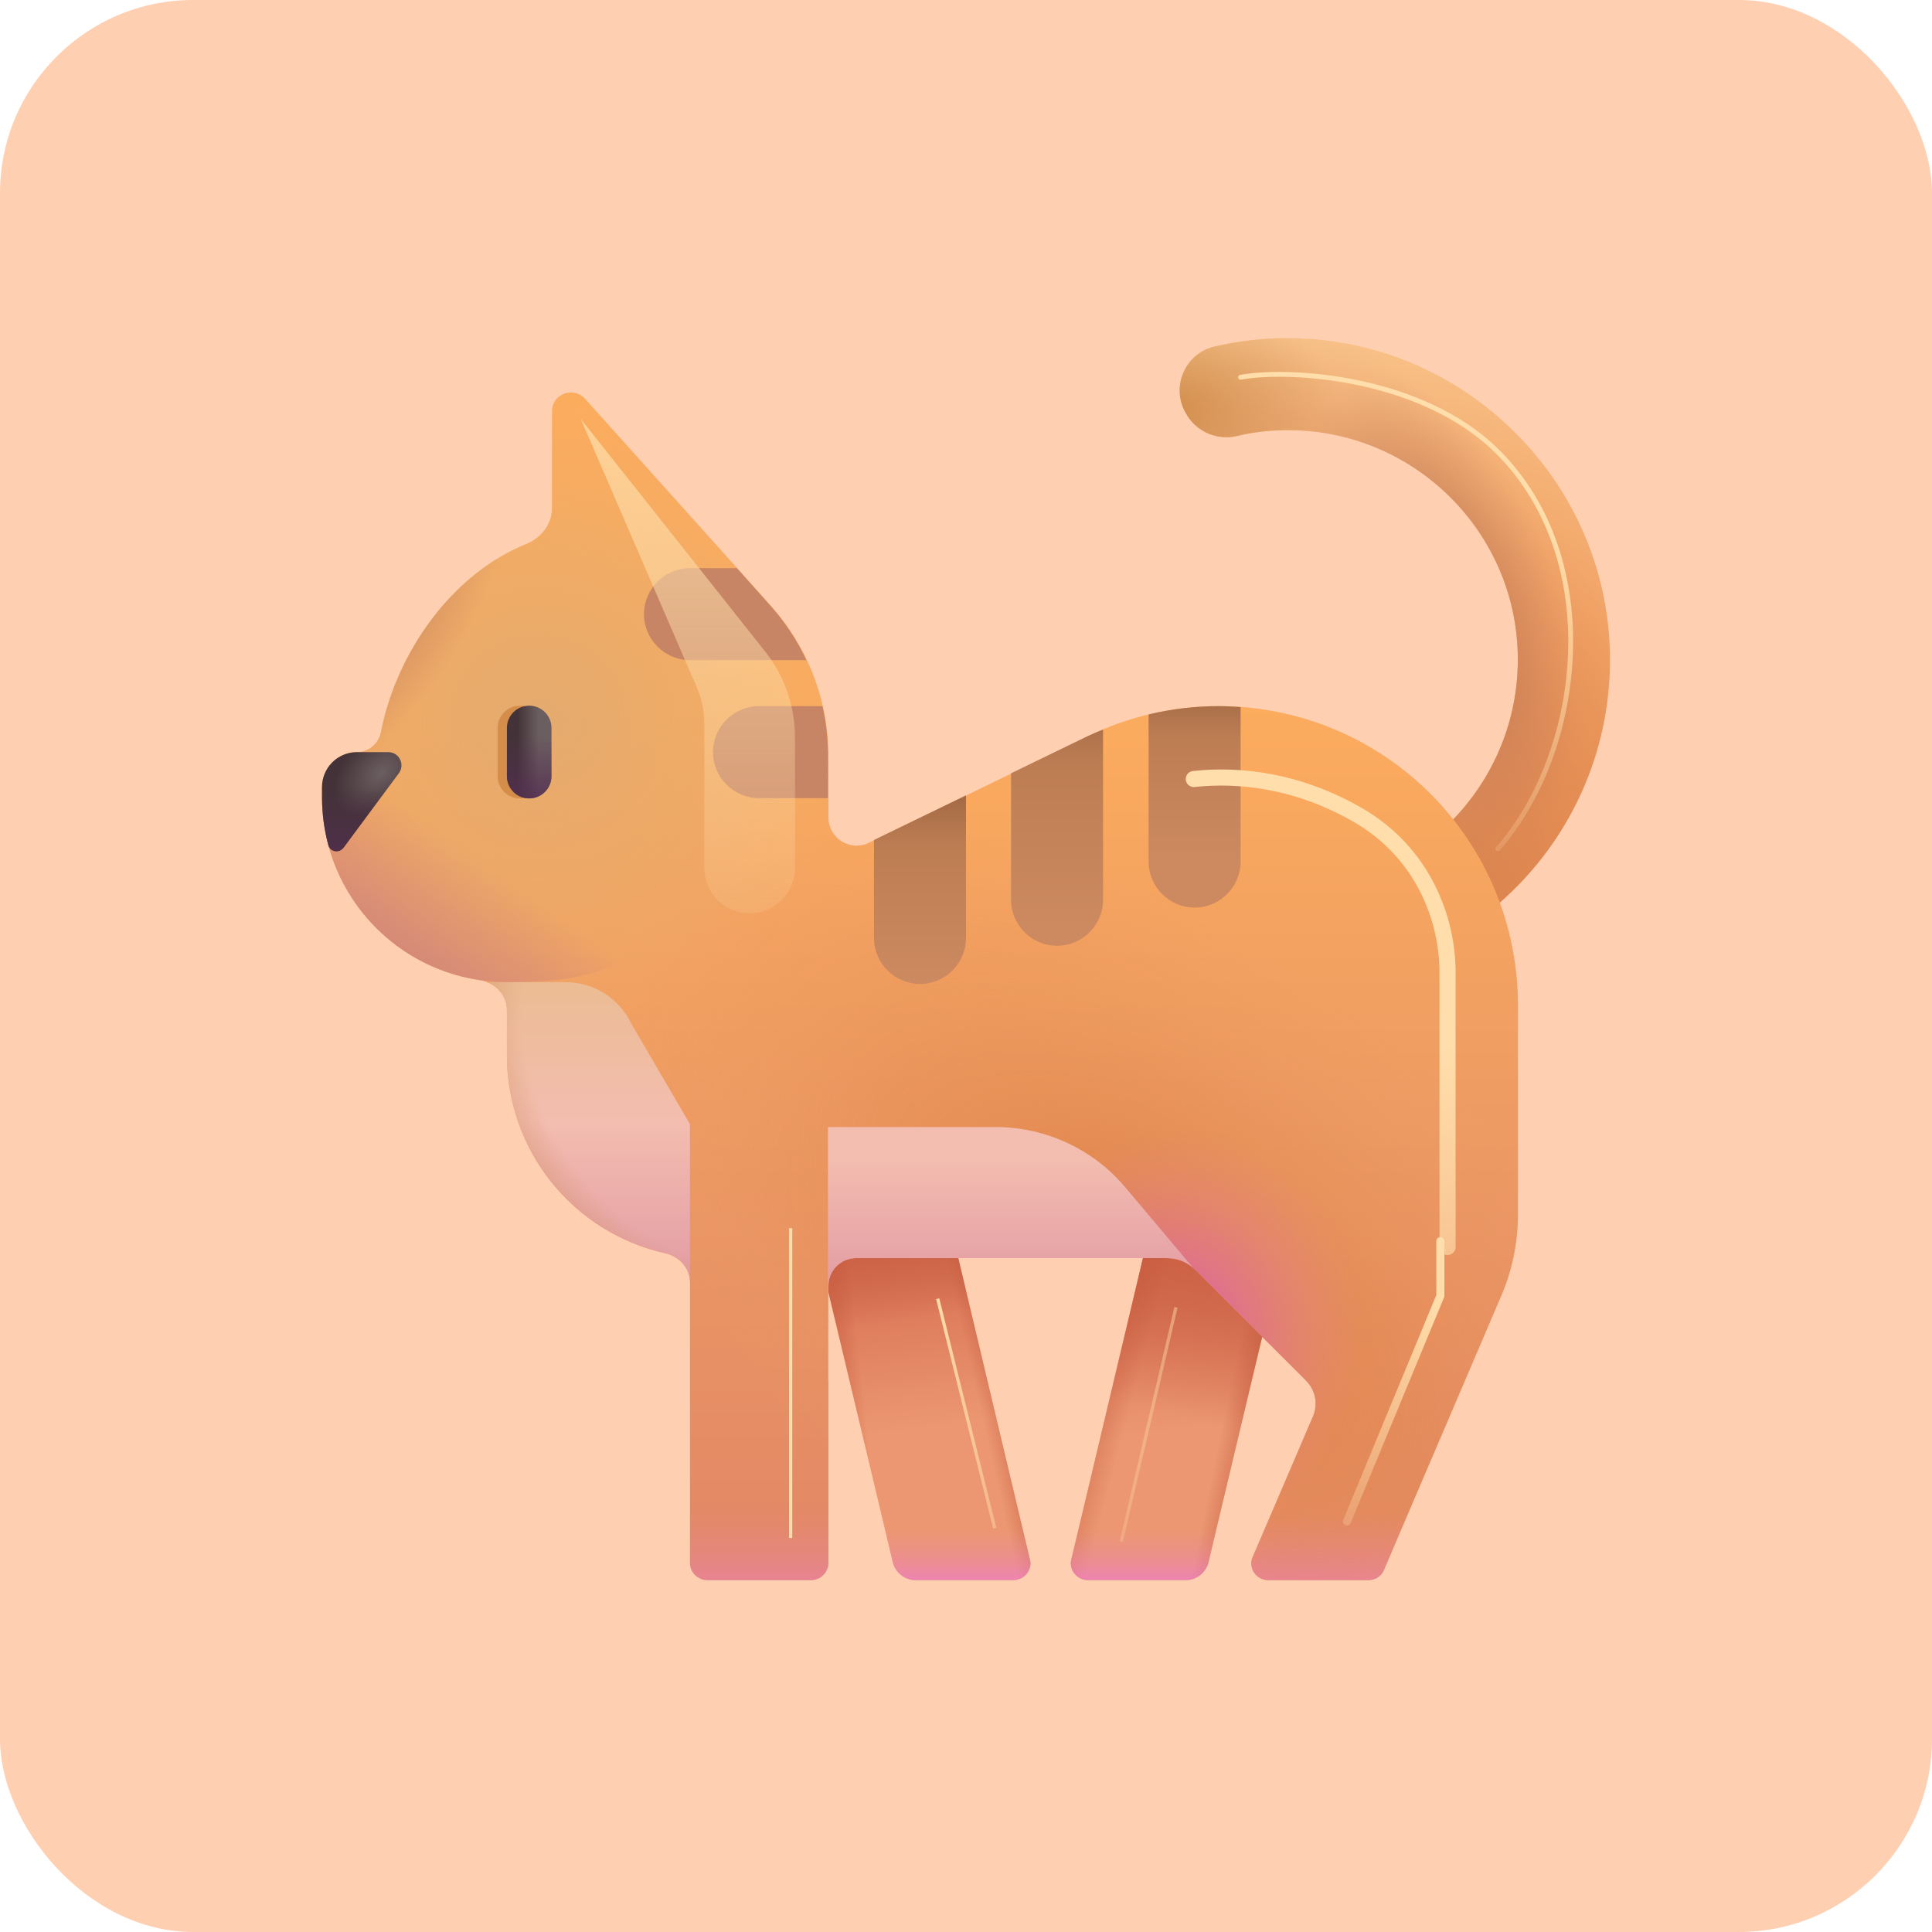 <svg width="120" height="120" viewBox="0 0 120 120" fill="none" xmlns="http://www.w3.org/2000/svg">
<rect width="120" height="120" rx="12" fill="#FFCFB1"/>
<path d="M62.942 98.144H56.856C56.199 98.144 55.628 97.687 55.457 97.058L49.999 74.144H58.571L63.971 96.858C64.142 97.487 63.628 98.144 62.942 98.144Z" fill="url(#paint0_linear_855_2567)"/>
<path d="M62.942 98.144H56.856C56.199 98.144 55.628 97.687 55.457 97.058L49.999 74.144H58.571L63.971 96.858C64.142 97.487 63.628 98.144 62.942 98.144Z" fill="url(#paint1_linear_855_2567)"/>
<path d="M62.942 98.144H56.856C56.199 98.144 55.628 97.687 55.457 97.058L49.999 74.144H58.571L63.971 96.858C64.142 97.487 63.628 98.144 62.942 98.144Z" fill="url(#paint2_linear_855_2567)"/>
<path d="M62.942 98.144H56.856C56.199 98.144 55.628 97.687 55.457 97.058L49.999 74.144H58.571L63.971 96.858C64.142 97.487 63.628 98.144 62.942 98.144Z" fill="url(#paint3_linear_855_2567)"/>
<path d="M62.942 98.144H56.856C56.199 98.144 55.628 97.687 55.457 97.058L49.999 74.144H58.571L63.971 96.858C64.142 97.487 63.628 98.144 62.942 98.144Z" fill="url(#paint4_linear_855_2567)"/>
<path d="M67.571 98.144H73.656C74.313 98.144 74.885 97.687 75.056 97.058L80.513 74.144H71.942L66.542 96.858C66.371 97.487 66.885 98.144 67.571 98.144Z" fill="url(#paint5_linear_855_2567)"/>
<path d="M67.571 98.144H73.656C74.313 98.144 74.885 97.687 75.056 97.058L80.513 74.144H71.942L66.542 96.858C66.371 97.487 66.885 98.144 67.571 98.144Z" fill="url(#paint6_linear_855_2567)"/>
<path d="M67.571 98.144H73.656C74.313 98.144 74.885 97.687 75.056 97.058L80.513 74.144H71.942L66.542 96.858C66.371 97.487 66.885 98.144 67.571 98.144Z" fill="url(#paint7_linear_855_2567)"/>
<path d="M67.571 98.144H73.656C74.313 98.144 74.885 97.687 75.056 97.058L80.513 74.144H71.942L66.542 96.858C66.371 97.487 66.885 98.144 67.571 98.144Z" fill="url(#paint8_linear_855_2567)"/>
<path d="M67.571 98.144H73.656C74.313 98.144 74.885 97.687 75.056 97.058L80.513 74.144H71.942L66.542 96.858C66.371 97.487 66.885 98.144 67.571 98.144Z" fill="url(#paint9_linear_855_2567)"/>
<path d="M80.199 21.003C78.57 20.974 76.97 21.174 75.456 21.517C73.542 21.945 72.656 24.174 73.742 25.803C73.742 25.831 73.77 25.831 73.77 25.86C74.427 26.86 75.627 27.345 76.799 27.088C77.827 26.831 78.913 26.717 79.999 26.717C88.113 26.717 94.684 33.517 94.256 41.717C93.884 49.002 87.999 54.916 80.684 55.259C78.342 55.373 76.142 54.916 74.17 54.031C73.942 54.488 73.57 54.859 73.17 55.173C73.199 56.631 73.142 58.231 72.685 59.602C74.942 60.516 77.427 61.002 79.999 61.002C91.141 61.002 100.141 51.888 99.998 40.717C99.856 29.917 90.999 21.117 80.199 21.003Z" fill="url(#paint10_radial_855_2567)"/>
<path d="M80.199 21.003C78.57 20.974 76.97 21.174 75.456 21.517C73.542 21.945 72.656 24.174 73.742 25.803C73.742 25.831 73.77 25.831 73.77 25.86C74.427 26.86 75.627 27.345 76.799 27.088C77.827 26.831 78.913 26.717 79.999 26.717C88.113 26.717 94.684 33.517 94.256 41.717C93.884 49.002 87.999 54.916 80.684 55.259C78.342 55.373 76.142 54.916 74.17 54.031C73.942 54.488 73.57 54.859 73.17 55.173C73.199 56.631 73.142 58.231 72.685 59.602C74.942 60.516 77.427 61.002 79.999 61.002C91.141 61.002 100.141 51.888 99.998 40.717C99.856 29.917 90.999 21.117 80.199 21.003Z" fill="url(#paint11_radial_855_2567)"/>
<path d="M80.199 21.003C78.57 20.974 76.97 21.174 75.456 21.517C73.542 21.945 72.656 24.174 73.742 25.803C73.742 25.831 73.77 25.831 73.77 25.86C74.427 26.86 75.627 27.345 76.799 27.088C77.827 26.831 78.913 26.717 79.999 26.717C88.113 26.717 94.684 33.517 94.256 41.717C93.884 49.002 87.999 54.916 80.684 55.259C78.342 55.373 76.142 54.916 74.17 54.031C73.942 54.488 73.57 54.859 73.17 55.173C73.199 56.631 73.142 58.231 72.685 59.602C74.942 60.516 77.427 61.002 79.999 61.002C91.141 61.002 100.141 51.888 99.998 40.717C99.856 29.917 90.999 21.117 80.199 21.003Z" fill="url(#paint12_radial_855_2567)"/>
<path d="M80.199 21.003C78.57 20.974 76.97 21.174 75.456 21.517C73.542 21.945 72.656 24.174 73.742 25.803C73.742 25.831 73.77 25.831 73.77 25.86C74.427 26.86 75.627 27.345 76.799 27.088C77.827 26.831 78.913 26.717 79.999 26.717C88.113 26.717 94.684 33.517 94.256 41.717C93.884 49.002 87.999 54.916 80.684 55.259C78.342 55.373 76.142 54.916 74.17 54.031C73.942 54.488 73.57 54.859 73.17 55.173C73.199 56.631 73.142 58.231 72.685 59.602C74.942 60.516 77.427 61.002 79.999 61.002C91.141 61.002 100.141 51.888 99.998 40.717C99.856 29.917 90.999 21.117 80.199 21.003Z" fill="url(#paint13_radial_855_2567)"/>
<path d="M75.713 43.859C72.913 43.859 70.113 44.488 67.599 45.717L53.971 52.345C52.799 52.916 51.456 52.059 51.456 50.773V46.974C51.456 43.402 50.114 40.145 47.914 37.66L36.343 24.774C35.628 23.974 34.285 24.46 34.285 25.545V31.582C34.285 32.583 33.588 33.428 32.663 33.802C28.106 35.639 24.631 40.497 23.657 45.488C23.514 46.202 22.886 46.717 22.171 46.717C21.596 46.717 21.043 46.945 20.636 47.352C20.229 47.76 20 48.312 20 48.888V49.516C20 52.267 20.987 54.926 22.781 57.01C24.575 59.095 27.057 60.467 29.777 60.876C30.714 61.016 31.485 61.77 31.485 62.716V65.545C31.484 68.407 32.458 71.184 34.246 73.42C36.034 75.655 38.53 77.215 41.322 77.842C42.185 78.033 42.857 78.759 42.857 79.642V97.087C42.857 97.658 43.342 98.144 43.942 98.144H50.371C50.971 98.144 51.456 97.658 51.456 97.058V79.859C51.456 79.404 51.637 78.968 51.959 78.647C52.28 78.325 52.716 78.144 53.171 78.144H72.485C73.142 78.144 73.77 78.402 74.228 78.859L81.113 85.744C81.713 86.344 81.885 87.23 81.542 88.001L77.828 96.658C77.485 97.344 77.999 98.144 78.77 98.144H84.999C85.427 98.144 85.827 97.887 85.97 97.487L93.17 80.659C93.913 79.002 94.284 77.202 94.284 75.402V62.431C94.284 59.992 93.804 57.577 92.871 55.324C91.937 53.071 90.569 51.023 88.845 49.299C87.121 47.574 85.073 46.206 82.82 45.273C80.567 44.34 78.152 43.859 75.713 43.859Z" fill="url(#paint14_linear_855_2567)"/>
<path d="M75.713 43.859C72.913 43.859 70.113 44.488 67.599 45.717L53.971 52.345C52.799 52.916 51.456 52.059 51.456 50.773V46.974C51.456 43.402 50.114 40.145 47.914 37.66L36.343 24.774C35.628 23.974 34.285 24.46 34.285 25.545V31.582C34.285 32.583 33.588 33.428 32.663 33.802C28.106 35.639 24.631 40.497 23.657 45.488C23.514 46.202 22.886 46.717 22.171 46.717C21.596 46.717 21.043 46.945 20.636 47.352C20.229 47.76 20 48.312 20 48.888V49.516C20 52.267 20.987 54.926 22.781 57.01C24.575 59.095 27.057 60.467 29.777 60.876C30.714 61.016 31.485 61.77 31.485 62.716V65.545C31.484 68.407 32.458 71.184 34.246 73.42C36.034 75.655 38.53 77.215 41.322 77.842C42.185 78.033 42.857 78.759 42.857 79.642V97.087C42.857 97.658 43.342 98.144 43.942 98.144H50.371C50.971 98.144 51.456 97.658 51.456 97.058V79.859C51.456 79.404 51.637 78.968 51.959 78.647C52.28 78.325 52.716 78.144 53.171 78.144H72.485C73.142 78.144 73.77 78.402 74.228 78.859L81.113 85.744C81.713 86.344 81.885 87.23 81.542 88.001L77.828 96.658C77.485 97.344 77.999 98.144 78.77 98.144H84.999C85.427 98.144 85.827 97.887 85.97 97.487L93.17 80.659C93.913 79.002 94.284 77.202 94.284 75.402V62.431C94.284 59.992 93.804 57.577 92.871 55.324C91.937 53.071 90.569 51.023 88.845 49.299C87.121 47.574 85.073 46.206 82.82 45.273C80.567 44.34 78.152 43.859 75.713 43.859Z" fill="url(#paint15_radial_855_2567)"/>
<path d="M75.713 43.859C72.913 43.859 70.113 44.488 67.599 45.717L53.971 52.345C52.799 52.916 51.456 52.059 51.456 50.773V46.974C51.456 43.402 50.114 40.145 47.914 37.66L36.343 24.774C35.628 23.974 34.285 24.46 34.285 25.545V31.582C34.285 32.583 33.588 33.428 32.663 33.802C28.106 35.639 24.631 40.497 23.657 45.488C23.514 46.202 22.886 46.717 22.171 46.717C21.596 46.717 21.043 46.945 20.636 47.352C20.229 47.76 20 48.312 20 48.888V49.516C20 52.267 20.987 54.926 22.781 57.01C24.575 59.095 27.057 60.467 29.777 60.876C30.714 61.016 31.485 61.77 31.485 62.716V65.545C31.484 68.407 32.458 71.184 34.246 73.42C36.034 75.655 38.53 77.215 41.322 77.842C42.185 78.033 42.857 78.759 42.857 79.642V97.087C42.857 97.658 43.342 98.144 43.942 98.144H50.371C50.971 98.144 51.456 97.658 51.456 97.058V79.859C51.456 79.404 51.637 78.968 51.959 78.647C52.28 78.325 52.716 78.144 53.171 78.144H72.485C73.142 78.144 73.77 78.402 74.228 78.859L81.113 85.744C81.713 86.344 81.885 87.23 81.542 88.001L77.828 96.658C77.485 97.344 77.999 98.144 78.77 98.144H84.999C85.427 98.144 85.827 97.887 85.97 97.487L93.17 80.659C93.913 79.002 94.284 77.202 94.284 75.402V62.431C94.284 59.992 93.804 57.577 92.871 55.324C91.937 53.071 90.569 51.023 88.845 49.299C87.121 47.574 85.073 46.206 82.82 45.273C80.567 44.34 78.152 43.859 75.713 43.859Z" fill="url(#paint16_linear_855_2567)"/>
<path d="M75.713 43.859C72.913 43.859 70.113 44.488 67.599 45.717L53.971 52.345C52.799 52.916 51.456 52.059 51.456 50.773V46.974C51.456 43.402 50.114 40.145 47.914 37.66L36.343 24.774C35.628 23.974 34.285 24.46 34.285 25.545V31.582C34.285 32.583 33.588 33.428 32.663 33.802C28.106 35.639 24.631 40.497 23.657 45.488C23.514 46.202 22.886 46.717 22.171 46.717C21.596 46.717 21.043 46.945 20.636 47.352C20.229 47.76 20 48.312 20 48.888V49.516C20 52.267 20.987 54.926 22.781 57.01C24.575 59.095 27.057 60.467 29.777 60.876C30.714 61.016 31.485 61.77 31.485 62.716V65.545C31.484 68.407 32.458 71.184 34.246 73.42C36.034 75.655 38.53 77.215 41.322 77.842C42.185 78.033 42.857 78.759 42.857 79.642V97.087C42.857 97.658 43.342 98.144 43.942 98.144H50.371C50.971 98.144 51.456 97.658 51.456 97.058V79.859C51.456 79.404 51.637 78.968 51.959 78.647C52.28 78.325 52.716 78.144 53.171 78.144H72.485C73.142 78.144 73.77 78.402 74.228 78.859L81.113 85.744C81.713 86.344 81.885 87.23 81.542 88.001L77.828 96.658C77.485 97.344 77.999 98.144 78.77 98.144H84.999C85.427 98.144 85.827 97.887 85.97 97.487L93.17 80.659C93.913 79.002 94.284 77.202 94.284 75.402V62.431C94.284 59.992 93.804 57.577 92.871 55.324C91.937 53.071 90.569 51.023 88.845 49.299C87.121 47.574 85.073 46.206 82.82 45.273C80.567 44.34 78.152 43.859 75.713 43.859Z" fill="url(#paint17_radial_855_2567)"/>
<path d="M75.713 43.859C72.913 43.859 70.113 44.488 67.599 45.717L53.971 52.345C52.799 52.916 51.456 52.059 51.456 50.773V46.974C51.456 43.402 50.114 40.145 47.914 37.66L36.343 24.774C35.628 23.974 34.285 24.46 34.285 25.545V31.582C34.285 32.583 33.588 33.428 32.663 33.802C28.106 35.639 24.631 40.497 23.657 45.488C23.514 46.202 22.886 46.717 22.171 46.717C21.596 46.717 21.043 46.945 20.636 47.352C20.229 47.76 20 48.312 20 48.888V49.516C20 52.267 20.987 54.926 22.781 57.01C24.575 59.095 27.057 60.467 29.777 60.876C30.714 61.016 31.485 61.77 31.485 62.716V65.545C31.484 68.407 32.458 71.184 34.246 73.42C36.034 75.655 38.53 77.215 41.322 77.842C42.185 78.033 42.857 78.759 42.857 79.642V97.087C42.857 97.658 43.342 98.144 43.942 98.144H50.371C50.971 98.144 51.456 97.658 51.456 97.058V79.859C51.456 79.404 51.637 78.968 51.959 78.647C52.28 78.325 52.716 78.144 53.171 78.144H72.485C73.142 78.144 73.77 78.402 74.228 78.859L81.113 85.744C81.713 86.344 81.885 87.23 81.542 88.001L77.828 96.658C77.485 97.344 77.999 98.144 78.77 98.144H84.999C85.427 98.144 85.827 97.887 85.97 97.487L93.17 80.659C93.913 79.002 94.284 77.202 94.284 75.402V62.431C94.284 59.992 93.804 57.577 92.871 55.324C91.937 53.071 90.569 51.023 88.845 49.299C87.121 47.574 85.073 46.206 82.82 45.273C80.567 44.34 78.152 43.859 75.713 43.859Z" fill="url(#paint18_radial_855_2567)"/>
<path fill-rule="evenodd" clip-rule="evenodd" d="M74.099 78.736L69.914 73.773C67.914 71.373 64.942 70.002 61.828 70.002H51.428V85.707H51.457V79.859C51.457 79.404 51.637 78.968 51.959 78.647C52.28 78.325 52.716 78.144 53.171 78.144H72.485C73.085 78.144 73.656 78.356 74.099 78.736Z" fill="url(#paint19_linear_855_2567)"/>
<path d="M42.856 79.642V69.83L39.214 63.582C38.844 62.808 38.262 62.156 37.537 61.699C36.811 61.242 35.971 61.001 35.114 61.002H30.248C30.603 61.13 30.91 61.363 31.131 61.668C31.352 61.974 31.475 62.339 31.485 62.716V65.545C31.484 68.407 32.457 71.185 34.245 73.42C36.033 75.655 38.529 77.215 41.322 77.842C42.185 78.033 42.856 78.759 42.856 79.642Z" fill="url(#paint20_linear_855_2567)"/>
<path d="M42.856 79.642V69.83L39.214 63.582C38.844 62.808 38.262 62.156 37.537 61.699C36.811 61.242 35.971 61.001 35.114 61.002H30.248C30.603 61.13 30.91 61.363 31.131 61.668C31.352 61.974 31.475 62.339 31.485 62.716V65.545C31.484 68.407 32.457 71.185 34.245 73.42C36.033 75.655 38.529 77.215 41.322 77.842C42.185 78.033 42.856 78.759 42.856 79.642Z" fill="url(#paint21_radial_855_2567)"/>
<path d="M51.456 46.974V50.773C49.968 51.588 46.008 55.985 39.331 59.368C37.071 60.511 35.625 61.002 31.485 61.002C28.439 61.002 25.518 59.792 23.364 57.638C21.21 55.484 20 52.563 20 49.516V48.888C20 47.688 20.971 46.717 22.171 46.717C22.886 46.717 23.514 46.202 23.657 45.488C24.743 39.917 28.943 34.517 34.285 33.288V25.545C34.285 24.46 35.628 23.974 36.343 24.774L47.914 37.66C50.114 40.145 51.456 43.402 51.456 46.974Z" fill="url(#paint22_linear_855_2567)"/>
<path d="M51.456 46.974V50.773C49.968 51.588 46.008 55.985 39.331 59.368C37.071 60.511 35.625 61.002 31.485 61.002C28.439 61.002 25.518 59.792 23.364 57.638C21.21 55.484 20 52.563 20 49.516V48.888C20 47.688 20.971 46.717 22.171 46.717C22.886 46.717 23.514 46.202 23.657 45.488C24.743 39.917 28.943 34.517 34.285 33.288V25.545C34.285 24.46 35.628 23.974 36.343 24.774L47.914 37.66C50.114 40.145 51.456 43.402 51.456 46.974Z" fill="url(#paint23_radial_855_2567)"/>
<path d="M57.142 61.116C58.714 61.116 59.999 59.831 59.999 58.259V49.402L54.285 52.173V58.259C54.285 59.831 55.571 61.116 57.142 61.116Z" fill="url(#paint24_linear_855_2567)"/>
<path d="M67.571 45.717L62.799 48.031V55.888C62.799 57.459 64.085 58.745 65.656 58.745C67.228 58.745 68.513 57.459 68.513 55.888V45.317C68.199 45.431 67.885 45.574 67.571 45.717Z" fill="url(#paint25_linear_855_2567)"/>
<path d="M75.713 43.859C74.228 43.859 72.77 44.031 71.342 44.374V53.516C71.342 55.088 72.627 56.373 74.199 56.373C75.77 56.373 77.056 55.088 77.056 53.516V43.916C76.599 43.888 76.142 43.859 75.713 43.859Z" fill="url(#paint26_linear_855_2567)"/>
<path d="M47.885 37.66L45.771 35.288H42.857C41.285 35.288 39.999 36.574 39.999 38.145C39.999 39.717 41.285 41.002 42.857 41.002H50.085C49.514 39.774 48.771 38.66 47.885 37.66ZM51.428 46.974C51.428 45.888 51.314 44.859 51.085 43.859H47.142C45.571 43.859 44.285 45.145 44.285 46.716C44.285 48.288 45.571 49.574 47.142 49.574H51.428V46.974Z" fill="#C78565"/>
<path d="M24.771 48.031C25.171 47.488 24.8 46.717 24.114 46.717H22.171C21.596 46.717 21.043 46.945 20.636 47.352C20.229 47.76 20 48.312 20 48.888V49.517C20 50.545 20.14 51.545 20.394 52.488C20.511 52.925 21.071 53.008 21.343 52.645L24.771 48.031Z" fill="url(#paint27_radial_855_2567)"/>
<path d="M24.771 48.031C25.171 47.488 24.8 46.717 24.114 46.717H22.171C21.596 46.717 21.043 46.945 20.636 47.352C20.229 47.76 20 48.312 20 48.888V49.517C20 50.545 20.14 51.545 20.394 52.488C20.511 52.925 21.071 53.008 21.343 52.645L24.771 48.031Z" fill="url(#paint28_linear_855_2567)"/>
<g filter="url(#filter0_f_855_2567)">
<path d="M58.242 80.664L61.785 94.918" stroke="url(#paint29_linear_855_2567)" stroke-width="0.2"/>
</g>
<g filter="url(#filter1_f_855_2567)">
<path d="M49.108 76.287V95.527" stroke="url(#paint30_linear_855_2567)" stroke-width="0.2"/>
</g>
<g filter="url(#filter2_f_855_2567)">
<path d="M73.042 81.199L69.647 95.75" stroke="url(#paint31_linear_855_2567)" stroke-opacity="0.5" stroke-width="0.2"/>
</g>
<g filter="url(#filter3_f_855_2567)">
<path d="M74.15 48.385C77.053 48.071 80.664 48.505 84.33 50.616C88.438 52.985 89.91 57.136 89.91 60.393V77.45" stroke="url(#paint32_linear_855_2567)" stroke-linecap="round"/>
</g>
<g filter="url(#filter4_f_855_2567)">
<path d="M89.464 77.09V80.485L83.662 94.501" stroke="url(#paint33_linear_855_2567)" stroke-width="0.5" stroke-linecap="round"/>
</g>
<g filter="url(#filter5_f_855_2567)">
<path d="M43.283 42.702L36.071 26.02L47.523 40.465C48.724 41.98 49.377 43.857 49.377 45.791V53.922C49.377 54.669 49.08 55.384 48.553 55.912C48.025 56.44 47.309 56.736 46.562 56.736C45.816 56.736 45.1 56.44 44.573 55.912C44.045 55.384 43.748 54.669 43.748 53.922V44.971C43.749 44.191 43.591 43.419 43.283 42.702Z" fill="url(#paint34_linear_855_2567)" fill-opacity="0.75"/>
</g>
<g filter="url(#filter6_f_855_2567)">
<path d="M32.291 43.831H32.288C31.524 43.831 30.905 44.45 30.905 45.214V48.208C30.905 48.972 31.524 49.591 32.288 49.591H32.291C33.055 49.591 33.674 48.972 33.674 48.208V45.214C33.674 44.45 33.055 43.831 32.291 43.831Z" fill="#D58E49"/>
</g>
<path d="M32.871 43.831H32.868C32.105 43.831 31.485 44.45 31.485 45.214V48.208C31.485 48.972 32.105 49.591 32.868 49.591H32.871C33.635 49.591 34.254 48.972 34.254 48.208V45.214C34.254 44.45 33.635 43.831 32.871 43.831Z" fill="url(#paint35_linear_855_2567)"/>
<path d="M32.871 43.831H32.868C32.105 43.831 31.485 44.45 31.485 45.214V48.208C31.485 48.972 32.105 49.591 32.868 49.591H32.871C33.635 49.591 34.254 48.972 34.254 48.208V45.214C34.254 44.45 33.635 43.831 32.871 43.831Z" fill="url(#paint36_linear_855_2567)"/>
<g filter="url(#filter7_f_855_2567)">
<path d="M77.053 23.431C80.207 22.866 88.393 23.431 93.036 28.074C99.784 34.822 98.304 46.734 93.036 52.717" stroke="url(#paint37_linear_855_2567)" stroke-width="0.3" stroke-linecap="round"/>
</g>
<defs>
<filter id="filter0_f_855_2567" x="57.445" y="79.94" width="5.137" height="15.702" filterUnits="userSpaceOnUse" color-interpolation-filters="sRGB">
<feFlood flood-opacity="0" result="BackgroundImageFix"/>
<feBlend mode="normal" in="SourceGraphic" in2="BackgroundImageFix" result="shape"/>
<feGaussianBlur stdDeviation="0.35" result="effect1_foregroundBlur_855_2567"/>
</filter>
<filter id="filter1_f_855_2567" x="48.308" y="75.587" width="1.6" height="20.64" filterUnits="userSpaceOnUse" color-interpolation-filters="sRGB">
<feFlood flood-opacity="0" result="BackgroundImageFix"/>
<feBlend mode="normal" in="SourceGraphic" in2="BackgroundImageFix" result="shape"/>
<feGaussianBlur stdDeviation="0.35" result="effect1_foregroundBlur_855_2567"/>
</filter>
<filter id="filter2_f_855_2567" x="68.85" y="80.476" width="4.989" height="15.997" filterUnits="userSpaceOnUse" color-interpolation-filters="sRGB">
<feFlood flood-opacity="0" result="BackgroundImageFix"/>
<feBlend mode="normal" in="SourceGraphic" in2="BackgroundImageFix" result="shape"/>
<feGaussianBlur stdDeviation="0.35" result="effect1_foregroundBlur_855_2567"/>
</filter>
<filter id="filter3_f_855_2567" x="70.65" y="44.793" width="22.76" height="36.157" filterUnits="userSpaceOnUse" color-interpolation-filters="sRGB">
<feFlood flood-opacity="0" result="BackgroundImageFix"/>
<feBlend mode="normal" in="SourceGraphic" in2="BackgroundImageFix" result="shape"/>
<feGaussianBlur stdDeviation="1.5" result="effect1_foregroundBlur_855_2567"/>
</filter>
<filter id="filter4_f_855_2567" x="81.412" y="74.84" width="10.303" height="21.911" filterUnits="userSpaceOnUse" color-interpolation-filters="sRGB">
<feFlood flood-opacity="0" result="BackgroundImageFix"/>
<feBlend mode="normal" in="SourceGraphic" in2="BackgroundImageFix" result="shape"/>
<feGaussianBlur stdDeviation="1" result="effect1_foregroundBlur_855_2567"/>
</filter>
<filter id="filter5_f_855_2567" x="35.071" y="25.02" width="15.306" height="32.717" filterUnits="userSpaceOnUse" color-interpolation-filters="sRGB">
<feFlood flood-opacity="0" result="BackgroundImageFix"/>
<feBlend mode="normal" in="SourceGraphic" in2="BackgroundImageFix" result="shape"/>
<feGaussianBlur stdDeviation="0.5" result="effect1_foregroundBlur_855_2567"/>
</filter>
<filter id="filter6_f_855_2567" x="30.405" y="43.331" width="3.769" height="6.76" filterUnits="userSpaceOnUse" color-interpolation-filters="sRGB">
<feFlood flood-opacity="0" result="BackgroundImageFix"/>
<feBlend mode="normal" in="SourceGraphic" in2="BackgroundImageFix" result="shape"/>
<feGaussianBlur stdDeviation="0.25" result="effect1_foregroundBlur_855_2567"/>
</filter>
<filter id="filter7_f_855_2567" x="76.303" y="22.501" width="22.006" height="30.965" filterUnits="userSpaceOnUse" color-interpolation-filters="sRGB">
<feFlood flood-opacity="0" result="BackgroundImageFix"/>
<feBlend mode="normal" in="SourceGraphic" in2="BackgroundImageFix" result="shape"/>
<feGaussianBlur stdDeviation="0.3" result="effect1_foregroundBlur_855_2567"/>
</filter>
<linearGradient id="paint0_linear_855_2567" x1="54.582" y1="89.079" x2="52.448" y2="70.319" gradientUnits="userSpaceOnUse">
<stop stop-color="#EC9771"/>
<stop offset="0.754" stop-color="#CF6247"/>
</linearGradient>
<linearGradient id="paint1_linear_855_2567" x1="54.385" y1="74.144" x2="55.528" y2="82.139" gradientUnits="userSpaceOnUse">
<stop stop-color="#CF6144"/>
<stop offset="1" stop-color="#BC5035" stop-opacity="0"/>
</linearGradient>
<linearGradient id="paint2_linear_855_2567" x1="62.528" y1="80.91" x2="59.528" y2="81.593" gradientUnits="userSpaceOnUse">
<stop stop-color="#CF6144"/>
<stop offset="1" stop-color="#BC5035" stop-opacity="0"/>
</linearGradient>
<linearGradient id="paint3_linear_855_2567" x1="49.999" y1="82.996" x2="53.2" y2="82.65" gradientUnits="userSpaceOnUse">
<stop stop-color="#CF6144"/>
<stop offset="1" stop-color="#BC5035" stop-opacity="0"/>
</linearGradient>
<linearGradient id="paint4_linear_855_2567" x1="57.002" y1="99.578" x2="57.002" y2="94.827" gradientUnits="userSpaceOnUse">
<stop stop-color="#EF74E3"/>
<stop offset="1" stop-color="#EB8D98" stop-opacity="0"/>
</linearGradient>
<linearGradient id="paint5_linear_855_2567" x1="71.093" y1="89.079" x2="68.956" y2="70.319" gradientUnits="userSpaceOnUse">
<stop stop-color="#EC9771"/>
<stop offset="0.754" stop-color="#CF6247"/>
</linearGradient>
<linearGradient id="paint6_linear_855_2567" x1="74.328" y1="74.144" x2="70.868" y2="87.393" gradientUnits="userSpaceOnUse">
<stop stop-color="#CF6144"/>
<stop offset="1" stop-color="#BC5035" stop-opacity="0"/>
</linearGradient>
<linearGradient id="paint7_linear_855_2567" x1="80.513" y1="82.439" x2="77.285" y2="81.779" gradientUnits="userSpaceOnUse">
<stop stop-color="#CF6144"/>
<stop offset="1" stop-color="#BC5035" stop-opacity="0"/>
</linearGradient>
<linearGradient id="paint8_linear_855_2567" x1="66.511" y1="82.996" x2="71.059" y2="84.199" gradientUnits="userSpaceOnUse">
<stop stop-color="#CF6144"/>
<stop offset="1" stop-color="#BC5035" stop-opacity="0"/>
</linearGradient>
<linearGradient id="paint9_linear_855_2567" x1="73.513" y1="99.578" x2="73.513" y2="94.827" gradientUnits="userSpaceOnUse">
<stop stop-color="#EF74E3"/>
<stop offset="1" stop-color="#EB8D98" stop-opacity="0"/>
</linearGradient>
<radialGradient id="paint10_radial_855_2567" cx="0" cy="0" r="1" gradientUnits="userSpaceOnUse" gradientTransform="translate(86.342 55.397) rotate(-58.259) scale(45.984)">
<stop stop-color="#E66F2C"/>
<stop offset="1" stop-color="#FFDEA7"/>
</radialGradient>
<radialGradient id="paint11_radial_855_2567" cx="0" cy="0" r="1" gradientUnits="userSpaceOnUse" gradientTransform="translate(72.685 25.394) rotate(5.714) scale(10.76 7.348)">
<stop stop-color="#D08E47"/>
<stop offset="1" stop-color="#D89B5A" stop-opacity="0"/>
</radialGradient>
<radialGradient id="paint12_radial_855_2567" cx="0" cy="0" r="1" gradientUnits="userSpaceOnUse" gradientTransform="translate(84.822 45.217) rotate(-30.964) scale(16.66 29.505)">
<stop stop-color="#D48B5E"/>
<stop offset="1" stop-color="#D48B5E" stop-opacity="0"/>
</radialGradient>
<radialGradient id="paint13_radial_855_2567" cx="0" cy="0" r="1" gradientUnits="userSpaceOnUse" gradientTransform="translate(89.284 37.537) rotate(-20.366) scale(12.571 25.028)">
<stop stop-color="#BB704E"/>
<stop offset="0.592" stop-color="#C38062" stop-opacity="0"/>
</radialGradient>
<linearGradient id="paint14_linear_855_2567" x1="57.142" y1="43.679" x2="57.142" y2="98.144" gradientUnits="userSpaceOnUse">
<stop stop-color="#FCAC5D"/>
<stop offset="0.469" stop-color="#EE9B63"/>
<stop offset="1" stop-color="#E28666"/>
</linearGradient>
<radialGradient id="paint15_radial_855_2567" cx="0" cy="0" r="1" gradientUnits="userSpaceOnUse" gradientTransform="translate(71.608 80.304) rotate(-51.193) scale(21.655 37.44)">
<stop stop-color="#DA7C40"/>
<stop offset="1" stop-color="#EC9964" stop-opacity="0"/>
</radialGradient>
<linearGradient id="paint16_linear_855_2567" x1="57.142" y1="102.55" x2="57.142" y2="93.787" gradientUnits="userSpaceOnUse">
<stop stop-color="#EF74E3"/>
<stop offset="1" stop-color="#EB8D98" stop-opacity="0"/>
</linearGradient>
<radialGradient id="paint17_radial_855_2567" cx="0" cy="0" r="1" gradientUnits="userSpaceOnUse" gradientTransform="translate(71.608 84.144) rotate(-58.299) scale(14.272 12.556)">
<stop stop-color="#D74DC9"/>
<stop offset="1" stop-color="#EB8D98" stop-opacity="0"/>
</radialGradient>
<radialGradient id="paint18_radial_855_2567" cx="0" cy="0" r="1" gradientUnits="userSpaceOnUse" gradientTransform="translate(33.573 44.86) rotate(56.411) scale(19.689 19.827)">
<stop stop-color="#E4AB6F"/>
<stop offset="1" stop-color="#E4AB6F" stop-opacity="0"/>
</radialGradient>
<linearGradient id="paint19_linear_855_2567" x1="62.814" y1="70.002" x2="62.814" y2="78.859" gradientUnits="userSpaceOnUse">
<stop offset="0.226" stop-color="#F3BDB0"/>
<stop offset="1" stop-color="#E5A0A5"/>
</linearGradient>
<linearGradient id="paint20_linear_855_2567" x1="36.554" y1="61.645" x2="36.554" y2="78.43" gradientUnits="userSpaceOnUse">
<stop stop-color="#ECBC95"/>
<stop offset="0.484" stop-color="#F3BDB0"/>
<stop offset="1" stop-color="#E5A0A5"/>
</linearGradient>
<radialGradient id="paint21_radial_855_2567" cx="0" cy="0" r="1" gradientUnits="userSpaceOnUse" gradientTransform="translate(42.322 67.003) rotate(145.797) scale(13.818 20.193)">
<stop offset="0.62" stop-color="#CF8C61" stop-opacity="0"/>
<stop offset="1" stop-color="#CF8C61"/>
</radialGradient>
<linearGradient id="paint22_linear_855_2567" x1="33.037" y1="55.753" x2="27.234" y2="63.788" gradientUnits="userSpaceOnUse">
<stop stop-color="#D1867C" stop-opacity="0"/>
<stop offset="0.849" stop-color="#D1867C"/>
</linearGradient>
<radialGradient id="paint23_radial_855_2567" cx="0" cy="0" r="1" gradientUnits="userSpaceOnUse" gradientTransform="translate(23.751 39.322) rotate(34.34) scale(10.921 29.733)">
<stop stop-color="#CF8C61"/>
<stop offset="0.414" stop-color="#CF8C61" stop-opacity="0"/>
</radialGradient>
<linearGradient id="paint24_linear_855_2567" x1="57.142" y1="49.402" x2="57.142" y2="61.116" gradientUnits="userSpaceOnUse">
<stop stop-color="#A36A45"/>
<stop offset="0.266" stop-color="#BD7D53"/>
<stop offset="1" stop-color="#CD8A60"/>
</linearGradient>
<linearGradient id="paint25_linear_855_2567" x1="65.656" y1="43.788" x2="65.656" y2="57.628" gradientUnits="userSpaceOnUse">
<stop stop-color="#A36A45"/>
<stop offset="0.266" stop-color="#BD7D53"/>
<stop offset="1" stop-color="#CD8A60"/>
</linearGradient>
<linearGradient id="paint26_linear_855_2567" x1="74.199" y1="42.897" x2="74.199" y2="53.611" gradientUnits="userSpaceOnUse">
<stop stop-color="#A36A45"/>
<stop offset="0.266" stop-color="#BD7D53"/>
<stop offset="1" stop-color="#CD8A60"/>
</linearGradient>
<radialGradient id="paint27_radial_855_2567" cx="0" cy="0" r="1" gradientUnits="userSpaceOnUse" gradientTransform="translate(23.706 47.983) rotate(140.717) scale(3.345 2.317)">
<stop offset="0.022" stop-color="#6B5E60"/>
<stop offset="0.991" stop-color="#433338"/>
</radialGradient>
<linearGradient id="paint28_linear_855_2567" x1="25.709" y1="54.673" x2="25.709" y2="48.959" gradientUnits="userSpaceOnUse">
<stop stop-color="#552D52"/>
<stop offset="1" stop-color="#552D52" stop-opacity="0"/>
</linearGradient>
<linearGradient id="paint29_linear_855_2567" x1="56.919" y1="81.956" x2="71.579" y2="100.041" gradientUnits="userSpaceOnUse">
<stop stop-color="#FFDEAB"/>
<stop offset="1" stop-color="#FFDEAB" stop-opacity="0"/>
</linearGradient>
<linearGradient id="paint30_linear_855_2567" x1="-nan" y1="-nan" x2="-nan" y2="-nan" gradientUnits="userSpaceOnUse">
<stop stop-color="#FFDEAB"/>
<stop offset="1" stop-color="#FFDEAB" stop-opacity="0"/>
</linearGradient>
<linearGradient id="paint31_linear_855_2567" x1="69.605" y1="81.956" x2="84.264" y2="100.041" gradientUnits="userSpaceOnUse">
<stop stop-color="#FFDEAB"/>
<stop offset="1" stop-color="#FFDEAB" stop-opacity="0"/>
</linearGradient>
<linearGradient id="paint32_linear_855_2567" x1="85.267" y1="65.662" x2="90.881" y2="102.747" gradientUnits="userSpaceOnUse">
<stop stop-color="#FFDEAB"/>
<stop offset="1" stop-color="#FFDEAB" stop-opacity="0"/>
</linearGradient>
<linearGradient id="paint33_linear_855_2567" x1="94.284" y1="82.536" x2="88.104" y2="101.801" gradientUnits="userSpaceOnUse">
<stop stop-color="#FFDEAB"/>
<stop offset="1" stop-color="#FFDEAB" stop-opacity="0"/>
</linearGradient>
<linearGradient id="paint34_linear_855_2567" x1="42.723" y1="26.02" x2="42.723" y2="64.948" gradientUnits="userSpaceOnUse">
<stop stop-color="#FFDEAB"/>
<stop offset="1" stop-color="#FFDEAB" stop-opacity="0"/>
</linearGradient>
<linearGradient id="paint35_linear_855_2567" x1="33.865" y1="46.711" x2="32.134" y2="46.711" gradientUnits="userSpaceOnUse">
<stop offset="0.225" stop-color="#6B5E60"/>
<stop offset="1" stop-color="#433338"/>
</linearGradient>
<linearGradient id="paint36_linear_855_2567" x1="34.688" y1="50.599" x2="34.688" y2="45.739" gradientUnits="userSpaceOnUse">
<stop stop-color="#552D52"/>
<stop offset="1" stop-color="#552D52" stop-opacity="0"/>
</linearGradient>
<linearGradient id="paint37_linear_855_2567" x1="90.179" y1="32.894" x2="91.216" y2="57.859" gradientUnits="userSpaceOnUse">
<stop stop-color="#FFDEAB"/>
<stop offset="1" stop-color="#FFDEAB" stop-opacity="0"/>
</linearGradient>
</defs>
</svg>

